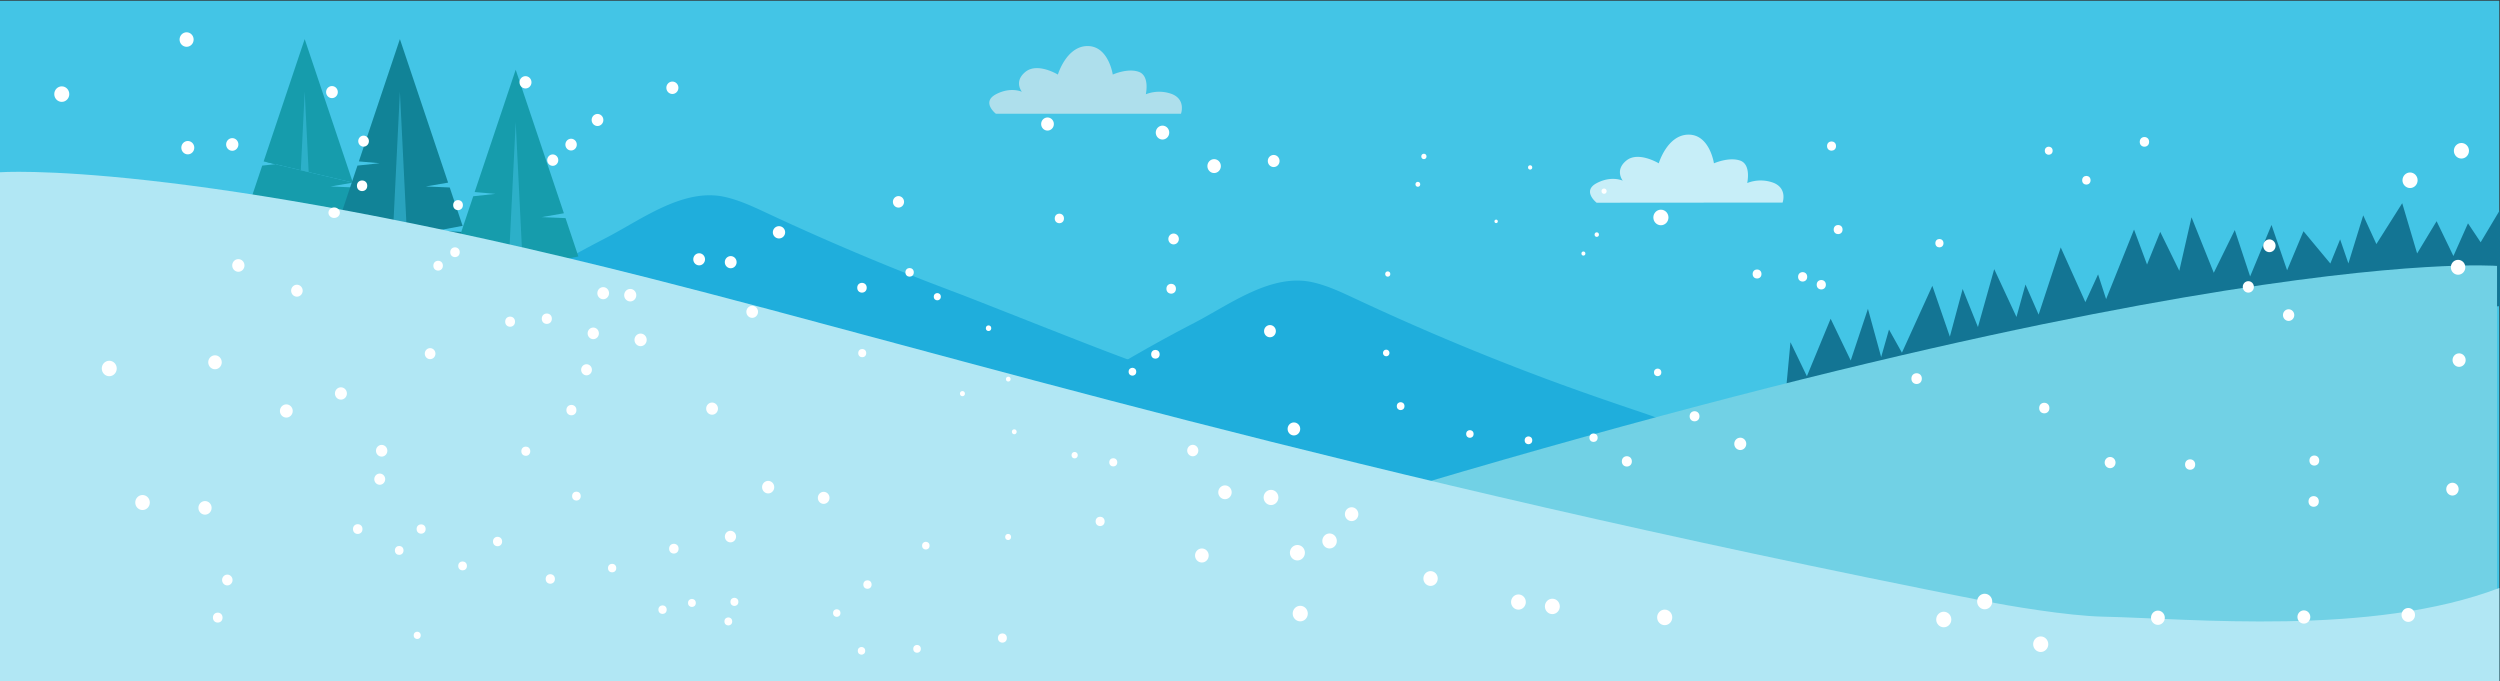 <svg id="Layer_1" data-name="Layer 1" xmlns="http://www.w3.org/2000/svg" viewBox="0 0 1002 273"><rect x="0" y="0" width="1002" height="273" fill="#333333" stroke="none"/><defs><style>.cls-1,.cls-3{fill:#43c5e6;}.cls-2{fill:#169cac;}.cls-3{opacity:0.5;}.cls-4{fill:#118397;}.cls-5{fill:#1faedc;}.cls-11,.cls-6{fill:#fff;}.cls-6{opacity:0.7;}.cls-7{fill:#aedfec;}.cls-8{fill:#137594;}.cls-9{fill:#71d1e5;}.cls-10{fill:#b1e7f4;}</style></defs><path class="cls-1" d="M-.27.28v273h1002V.28"/><polyline class="cls-2" points="105.67 64.69 122.12 15.67 141.43 73.2"/><polygon class="cls-3" points="122.12 36.67 125.53 105.74 118.71 105.74 122.12 36.67"/><polyline class="cls-2" points="141.43 73.2 132.5 74.73 142.09 75.14 147.25 90.52 137.06 92.42 148.1 93.05 152.36 105.74 91.89 105.74 98.06 87.36 109.07 86.5 98.74 85.33 105.1 66.37 114 65.42 105.67 64.69"/><polygon class="cls-4" points="160.28 15.67 179.6 73.2 170.66 74.73 180.25 75.14 185.41 90.52 175.22 92.42 186.26 93.05 190.52 105.74 130.05 105.74 136.22 87.36 147.23 86.5 136.9 85.33 143.27 66.37 152.16 65.42 143.83 64.69 160.28 15.67"/><polygon class="cls-3" points="160.28 36.67 163.69 105.74 156.88 105.74 160.28 36.67"/><path class="cls-5" d="M548.28,122.08l-5-2.32c-5.65-2.64-11.34-5.36-17.44-6.68-16.43-3.56-33.06,9-47,16.24a595.58,595.58,0,0,0-65.6,39.44c-4.85,3.36-13.67,9.06-14.59,15.59-.64,4.54,1.72,4.42,6.05,6a94.43,94.43,0,0,0,12.48,3.43c17.52,3.6,35.57,2.77,53.33,2.24,70.4-2.08,140.9,1.09,211.28-1.76,10.8-.43,9.41-7.55,3.39-14-7.37-7.94-18.06-11.9-28.07-15.26-13-4.37-26-8.87-38.85-13.69Q582.73,138,548.28,122.08Z"/><path class="cls-5" d="M312.75,87.89l-5-2.32c-5.66-2.64-11.35-5.36-17.44-6.68-16.44-3.56-33.07,9-47,16.24a595.45,595.45,0,0,0-65.59,39.44c-4.86,3.36-13.68,9.06-14.6,15.59-.63,4.54,1.72,4.42,6.06,6a92.82,92.82,0,0,0,12.47,3.44c17.52,3.6,35.58,2.77,53.33,2.24,70.41-2.08,140.9,1.09,211.28-1.76,10.8-.43,76.91,3.88,70.89-2.59-7.37-7.94-50.09-8.28-60.11-11.65-13-4.37-61.45-23.91-74.31-28.74Q347.22,103.77,312.75,87.89Z"/><polygon class="cls-2" points="206.69 27.96 226.01 85.48 217.07 87.02 226.66 87.42 231.82 102.81 221.63 104.71 232.67 105.34 236.93 118.03 176.46 118.03 182.63 99.64 193.64 98.78 183.31 97.62 189.68 78.66 198.57 77.7 190.24 76.97 206.69 27.96"/><polygon class="cls-3" points="206.69 48.95 210.1 118.03 203.28 118.03 206.69 48.95"/><path class="cls-6" d="M714.46,81.19s2-5.46-3.4-7.83a14.69,14.69,0,0,0-10.78,0s1.7-7.43-2.83-9-10.5,1.1-10.5,1.1-1.7-11.55-10.21-11.5-11.91,11.5-11.91,11.5-8.22-5-13-1.1-1.42,8.06-1.42,8.06-4.53-2.17-10.49,1,0,7.83,0,7.83Z"/><path class="cls-7" d="M473.34,45.58s2-5.44-3.39-7.79a14.57,14.57,0,0,0-10.71,0s1.69-7.39-2.82-9S446,29.89,446,29.89s-1.69-11.48-10.15-11.43S424,29.89,424,29.89s-8.18-5-13-1.09-1.41,8-1.41,8-4.51-2.16-10.44,1,0,7.79,0,7.79Z"/><polygon class="cls-8" points="715.86 155.97 717.62 137.16 724.2 150.8 733.72 127.75 741.77 144.49 748.67 123.78 753.97 143.12 757.11 132.08 762.29 141.36 774.48 114.55 781.5 134.93 786.63 115.83 792.76 131.08 799.28 107.87 808.2 127.05 811.81 114.03 817.08 126.1 825.94 99.16 835.82 121.09 840.91 109.97 844.13 119.89 855.32 92 860.53 106.03 865.82 92.94 873.46 108.54 878.36 87.08 887.28 109.34 895.7 92.2 901.85 110.8 910.42 90.16 916.67 108.33 923.23 92.67 934 105.62 937.92 95.94 941.24 105.58 947.18 86.31 952.45 97.82 962.81 81.44 968.78 101.58 976.59 88.66 983.33 102.62 989.17 89.51 994.24 97.11 1002.3 83.62 1005.31 122.5 857.05 131.91 754.46 154.28 727.51 158.56 715.86 155.97"/><path class="cls-9" d="M1000.81,106.58S861.42,95,415.25,242.35c0,0-344.81,12.74-416.44,6.76l156.28,3.58,845.72.46Z"/><path class="cls-10" d="M-.28,69.05s72.13-5.48,260.81,42.48C383,142.65,535.89,189.75,795.82,241c8.35,1.64,32.74,5.86,47.17,6.16,35.06.74,107.64,8,158.73-11.5v37.62H-.28Z"/><ellipse class="cls-11" cx="665.69" cy="87.16" rx="3.03" ry="3.12"/><ellipse class="cls-11" cx="245.34" cy="227.69" rx="1.66" ry="1.71"/><ellipse class="cls-11" cx="175.6" cy="106.49" rx="1.91" ry="1.97"/><ellipse class="cls-11" cx="228.89" cy="57.96" rx="2.29" ry="2.36"/><ellipse class="cls-11" cx="301.48" cy="124.98" rx="2.34" ry="2.42"/><ellipse class="cls-11" cx="345.48" cy="115.33" rx="1.9" ry="1.96"/><ellipse class="cls-11" cx="396.21" cy="131.55" rx="1.09" ry="1.13"/><ellipse class="cls-11" cx="430.71" cy="182.44" rx="1.25" ry="1.29"/><ellipse class="cls-11" cx="185.4" cy="226.82" rx="1.74" ry="1.79"/><ellipse class="cls-11" cx="265.55" cy="244.35" rx="1.66" ry="1.71"/><ellipse class="cls-11" cx="199.42" cy="217.04" rx="1.83" ry="1.89"/><ellipse class="cls-11" cx="91.11" cy="232.47" rx="2.1" ry="2.17"/><ellipse class="cls-11" cx="143.38" cy="212.05" rx="1.9" ry="1.96"/><ellipse class="cls-11" cx="57.13" cy="201.41" rx="2.92" ry="3.01"/><ellipse class="cls-11" cx="152.2" cy="192.05" rx="2.19" ry="2.25"/><ellipse class="cls-11" cx="87.27" cy="247.54" rx="1.93" ry="1.99"/><ellipse class="cls-11" cx="86.17" cy="145.2" rx="2.71" ry="2.8"/><ellipse class="cls-11" cx="152.97" cy="180.66" rx="2.28" ry="2.35"/><ellipse class="cls-11" cx="43.79" cy="147.69" rx="3" ry="3.1"/><ellipse class="cls-11" cx="119" cy="116.51" rx="2.32" ry="2.4"/><ellipse class="cls-11" cx="114.76" cy="164.72" rx="2.57" ry="2.65"/><ellipse class="cls-11" cx="95.53" cy="106.39" rx="2.46" ry="2.54"/><ellipse class="cls-11" cx="182.36" cy="101.09" rx="1.9" ry="1.96"/><ellipse class="cls-11" cx="172.39" cy="141.74" rx="2.14" ry="2.21"/><ellipse class="cls-11" cx="145.13" cy="74.46" rx="2.07" ry="2.13"/><ellipse class="cls-11" cx="256.75" cy="136.22" rx="2.45" ry="2.53"/><ellipse class="cls-11" cx="241.76" cy="117.51" rx="2.35" ry="2.43"/><ellipse class="cls-11" cx="360.11" cy="80.9" rx="2.24" ry="2.31"/><ellipse class="cls-11" cx="385.74" cy="157.77" rx="1" ry="1.03"/><ellipse class="cls-11" cx="345.58" cy="141.53" rx="1.6" ry="1.65"/><ellipse class="cls-11" cx="424.59" cy="87.55" rx="1.85" ry="1.91"/><ellipse class="cls-11" cx="404.12" cy="151.95" rx="0.94" ry="0.97"/><ellipse class="cls-11" cx="364.57" cy="109.16" rx="1.68" ry="1.73"/><ellipse class="cls-11" cx="469.41" cy="115.73" rx="1.91" ry="1.97"/><ellipse class="cls-11" cx="446.2" cy="185.3" rx="1.6" ry="1.65"/><ellipse class="cls-11" cx="406.52" cy="173.06" rx="0.96" ry="0.99"/><ellipse class="cls-11" cx="481.71" cy="222.64" rx="2.74" ry="2.82"/><ellipse class="cls-11" cx="440.93" cy="208.98" rx="1.81" ry="1.87"/><ellipse class="cls-11" cx="347.68" cy="234.29" rx="1.66" ry="1.71"/><ellipse class="cls-11" cx="220.56" cy="232.05" rx="1.85" ry="1.91"/><ellipse class="cls-11" cx="367.55" cy="260.06" rx="1.52" ry="1.57"/><ellipse class="cls-11" cx="345.29" cy="260.85" rx="1.49" ry="1.54"/><ellipse class="cls-11" cx="294.35" cy="241.23" rx="1.59" ry="1.64"/><ellipse class="cls-11" cx="404.06" cy="215.22" rx="1.19" ry="1.23"/><ellipse class="cls-11" cx="167.22" cy="254.65" rx="1.41" ry="1.46"/><ellipse class="cls-11" cx="229.02" cy="164.37" rx="2.01" ry="2.08"/><ellipse class="cls-11" cx="160" cy="220.61" rx="1.73" ry="1.79"/><ellipse class="cls-11" cx="307.88" cy="195.25" rx="2.44" ry="2.52"/><ellipse class="cls-11" cx="210.74" cy="180.85" rx="1.79" ry="1.85"/><ellipse class="cls-11" cx="221.54" cy="64.18" rx="2.22" ry="2.29"/><ellipse class="cls-11" cx="252.6" cy="118.31" rx="2.43" ry="2.51"/><ellipse class="cls-11" cx="204.45" cy="128.93" rx="1.97" ry="2.03"/><ellipse class="cls-11" cx="239.48" cy="48.09" rx="2.35" ry="2.42"/><ellipse class="cls-11" cx="219.16" cy="127.74" rx="2.02" ry="2.08"/><ellipse class="cls-11" cx="133.05" cy="36.91" rx="2.35" ry="2.42"/><ellipse class="cls-11" cx="145.72" cy="56.57" rx="2.14" ry="2.21"/><ellipse class="cls-11" cx="93.09" cy="57.9" rx="2.46" ry="2.54"/><ellipse class="cls-11" cx="74.79" cy="15.85" rx="2.82" ry="2.91"/><ellipse class="cls-11" cx="75.27" cy="59.19" rx="2.6" ry="2.68"/><ellipse class="cls-11" cx="24.76" cy="37.72" rx="3.01" ry="3.11"/><ellipse class="cls-11" cx="280.22" cy="103.93" rx="2.36" ry="2.43"/><ellipse class="cls-11" cx="419.84" cy="49.71" rx="2.55" ry="2.63"/><ellipse class="cls-11" cx="465.93" cy="53.14" rx="2.7" ry="2.79"/><ellipse class="cls-11" cx="486.62" cy="66.57" rx="2.7" ry="2.79"/><ellipse class="cls-11" cx="470.38" cy="95.78" rx="2.11" ry="2.18"/><ellipse class="cls-11" cx="453.88" cy="148.99" rx="1.53" ry="1.58"/><ellipse class="cls-11" cx="478.06" cy="180.58" rx="2.23" ry="2.3"/><ellipse class="cls-11" cx="490.97" cy="197.31" rx="2.69" ry="2.77"/><ellipse class="cls-11" cx="401.76" cy="255.72" rx="1.79" ry="1.85"/><ellipse class="cls-11" cx="277.32" cy="241.66" rx="1.56" ry="1.61"/><ellipse class="cls-11" cx="270.08" cy="219.91" rx="1.9" ry="1.96"/><ellipse class="cls-11" cx="330.13" cy="199.54" rx="2.34" ry="2.42"/><ellipse class="cls-11" cx="292.87" cy="105.08" rx="2.37" ry="2.44"/><ellipse class="cls-11" cx="269.49" cy="35.18" rx="2.42" ry="2.49"/><ellipse class="cls-11" cx="210.62" cy="32.99" rx="2.4" ry="2.47"/><ellipse class="cls-11" cx="183.58" cy="82.21" rx="1.95" ry="2.01"/><ellipse class="cls-11" cx="136.64" cy="157.7" rx="2.4" ry="2.47"/><ellipse class="cls-11" cx="82.17" cy="203.55" rx="2.65" ry="2.73"/><ellipse class="cls-11" cx="521.14" cy="245.92" rx="3.03" ry="3.12"/><ellipse class="cls-11" cx="509.42" cy="199.38" rx="2.96" ry="3.05"/><ellipse class="cls-11" cx="463.09" cy="142" rx="1.7" ry="1.76"/><ellipse class="cls-11" cx="375.67" cy="118.92" rx="1.41" ry="1.45"/><ellipse class="cls-11" cx="285.4" cy="163.78" rx="2.37" ry="2.44"/><ellipse class="cls-11" cx="237.78" cy="133.61" rx="2.26" ry="2.33"/><ellipse class="cls-11" cx="231.03" cy="198.84" rx="1.73" ry="1.79"/><ellipse class="cls-11" cx="291.91" cy="249.07" rx="1.56" ry="1.61"/><ellipse class="cls-11" cx="335.37" cy="245.71" rx="1.48" ry="1.53"/><ellipse class="cls-11" cx="371.07" cy="218.7" rx="1.5" ry="1.55"/><ellipse class="cls-11" cx="292.77" cy="215.06" rx="2.25" ry="2.32"/><ellipse class="cls-11" cx="235.08" cy="148.21" rx="2.16" ry="2.23"/><ellipse class="cls-11" cx="168.79" cy="212.03" rx="1.81" ry="1.87"/><ellipse class="cls-11" cx="859.49" cy="56.86" rx="1.88" ry="1.94"/><ellipse class="cls-11" cx="722.5" cy="110.96" rx="1.83" ry="1.89"/><ellipse class="cls-11" cx="613.28" cy="67.11" rx="0.85" ry="0.87"/><ellipse class="cls-11" cx="729.97" cy="114.12" rx="1.84" ry="1.89"/><ellipse class="cls-11" cx="599.65" cy="88.72" rx="0.68" ry="0.7"/><ellipse class="cls-11" cx="642.91" cy="76.62" rx="1.03" ry="1.06"/><ellipse class="cls-11" cx="568.27" cy="73.87" rx="0.96" ry="0.99"/><ellipse class="cls-11" cx="965.95" cy="72.25" rx="3.03" ry="3.12"/><ellipse class="cls-11" cx="901.13" cy="114.99" rx="2.23" ry="2.3"/><ellipse class="cls-11" cx="909.58" cy="98.51" rx="2.48" ry="2.56"/><ellipse class="cls-11" cx="927.58" cy="184.59" rx="1.96" ry="2.02"/><ellipse class="cls-11" cx="845.73" cy="185.4" rx="2.18" ry="2.25"/><ellipse class="cls-11" cx="917.28" cy="126.29" rx="2.27" ry="2.34"/><ellipse class="cls-11" cx="927.32" cy="200.98" rx="2.07" ry="2.14"/><ellipse class="cls-11" cx="819.35" cy="163.55" rx="2.05" ry="2.12"/><ellipse class="cls-11" cx="877.8" cy="186.19" rx="2.03" ry="2.09"/><ellipse class="cls-11" cx="817.92" cy="258.2" rx="3.03" ry="3.12"/><ellipse class="cls-11" cx="768.18" cy="151.75" rx="2.09" ry="2.16"/><ellipse class="cls-11" cx="795.46" cy="241.09" rx="3.03" ry="3.12"/><ellipse class="cls-11" cx="589.13" cy="173.94" rx="1.49" ry="1.54"/><ellipse class="cls-11" cx="697.5" cy="177.9" rx="2.41" ry="2.48"/><ellipse class="cls-11" cx="561.38" cy="162.78" rx="1.54" ry="1.59"/><ellipse class="cls-11" cx="622.18" cy="243.05" rx="2.99" ry="3.09"/><ellipse class="cls-11" cx="532.89" cy="216.82" rx="2.91" ry="3.01"/><ellipse class="cls-11" cx="612.61" cy="176.48" rx="1.52" ry="1.57"/><ellipse class="cls-11" cx="541.73" cy="206.08" rx="2.7" ry="2.78"/><ellipse class="cls-11" cx="608.59" cy="241.3" rx="2.96" ry="3.05"/><ellipse class="cls-11" cx="520" cy="221.53" rx="3.01" ry="3.1"/><ellipse class="cls-11" cx="639.98" cy="94.03" rx="0.88" ry="0.91"/><ellipse class="cls-11" cx="652.04" cy="184.92" rx="2.01" ry="2.07"/><ellipse class="cls-11" cx="556.21" cy="109.83" rx="1.03" ry="1.06"/><ellipse class="cls-11" cx="704.23" cy="109.82" rx="1.77" ry="1.82"/><ellipse class="cls-11" cx="638.69" cy="175.43" rx="1.65" ry="1.7"/><ellipse class="cls-11" cx="570.7" cy="62.7" rx="1.05" ry="1.08"/><ellipse class="cls-11" cx="679.18" cy="166.84" rx="1.97" ry="2.03"/><ellipse class="cls-11" cx="555.6" cy="141.47" rx="1.29" ry="1.33"/><ellipse class="cls-11" cx="736.72" cy="92.01" rx="1.78" ry="1.83"/><ellipse class="cls-11" cx="664.39" cy="149.25" rx="1.47" ry="1.52"/><ellipse class="cls-11" cx="836.21" cy="72.25" rx="1.69" ry="1.74"/><ellipse class="cls-11" cx="777.32" cy="97.47" rx="1.63" ry="1.68"/><ellipse class="cls-11" cx="821.13" cy="60.41" rx="1.57" ry="1.62"/><ellipse class="cls-11" cx="734.08" cy="58.54" rx="1.8" ry="1.85"/><ellipse class="cls-11" cx="510.49" cy="64.53" rx="2.36" ry="2.43"/><ellipse class="cls-11" cx="509" cy="132.73" rx="2.37" ry="2.45"/><ellipse class="cls-11" cx="518.6" cy="171.92" rx="2.53" ry="2.61"/><ellipse class="cls-11" cx="573.37" cy="231.87" rx="2.88" ry="2.97"/><ellipse class="cls-11" cx="667.21" cy="247.45" rx="3.03" ry="3.12"/><ellipse class="cls-11" cx="779.06" cy="248.3" rx="3.03" ry="3.12"/><ellipse class="cls-11" cx="864.89" cy="247.59" rx="2.77" ry="2.86"/><ellipse class="cls-11" cx="923.39" cy="247.29" rx="2.58" ry="2.66"/><ellipse class="cls-11" cx="965.24" cy="246.47" rx="2.7" ry="2.79"/><ellipse class="cls-11" cx="982.94" cy="196.05" rx="2.49" ry="2.57"/><ellipse class="cls-11" cx="985.61" cy="144.33" rx="2.63" ry="2.71"/><ellipse class="cls-11" cx="985.2" cy="107.13" rx="2.9" ry="2.99"/><ellipse class="cls-11" cx="986.54" cy="60.43" rx="3.03" ry="3.12"/><ellipse class="cls-11" cx="634.63" cy="101.62" rx="0.8" ry="0.83"/><ellipse class="cls-11" cx="312.22" cy="93.11" rx="2.47" ry="2.47"/><ellipse class="cls-11" cx="133.93" cy="85.25" rx="2.29" ry="2.11"/></svg>